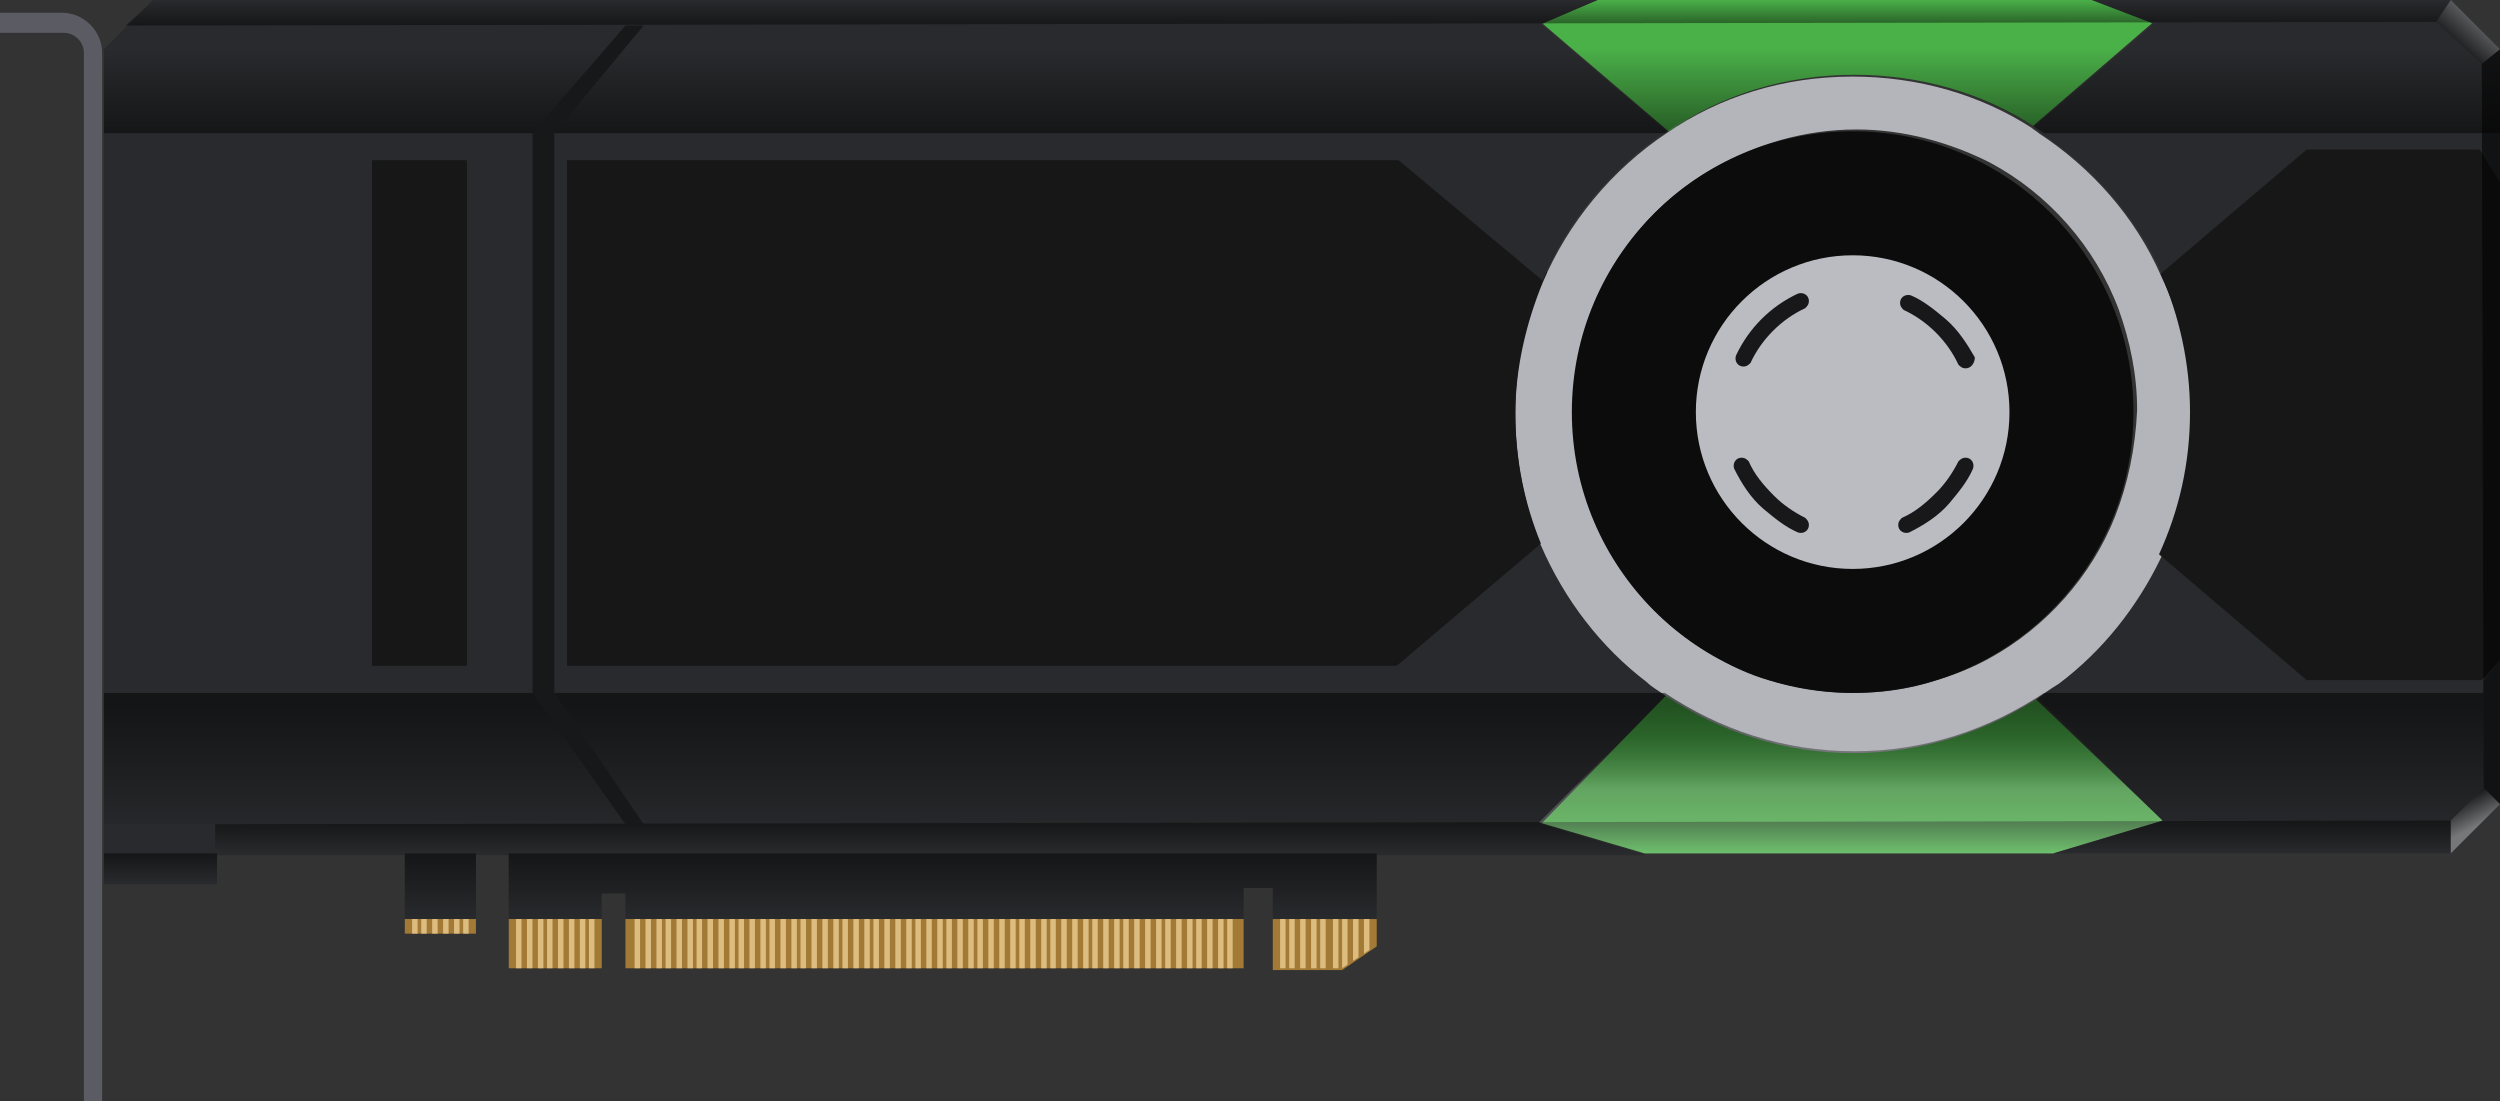 <?xml version="1.0" encoding="utf-8"?>
<!-- Generator: Adobe Illustrator 23.1.1, SVG Export Plug-In . SVG Version: 6.00 Build 0)  -->
<svg version="1.1" id="Layer_1" xmlns="http://www.w3.org/2000/svg" xmlns:xlink="http://www.w3.org/1999/xlink" x="0px" y="0px"
	 viewBox="0 0 137.1 60.4" style="enable-background:new 0 0 137.1 60.4;" xml:space="preserve">
<rect x="0" y="0" width="137.1" height="60.4" fill="#333333" stroke="none"/>
<style type="text/css">
	.st0{fill:none;stroke:#17161A;stroke-miterlimit:10;}
	.st1{fill:#4AB048;}
	.st2{fill:#292A2D;}
	.st3{fill:#171717;}
	.st4{fill:none;stroke:#17161A;stroke-width:3;stroke-miterlimit:10;}
	.st5{fill:#B3B5BA;}
	.st6{opacity:0.5;fill:url(#SVGID_1_);}
	.st7{opacity:0.5;fill:url(#SVGID_2_);}
	.st8{opacity:0.5;fill:url(#SVGID_3_);}
	.st9{opacity:0.5;fill:url(#SVGID_4_);}
	.st10{opacity:0.2;fill:url(#SVGID_5_);}
	.st11{opacity:0.6;fill:#030303;}
	.st12{opacity:0.36;fill:url(#SVGID_6_);}
	.st13{opacity:0.36;fill:url(#SVGID_7_);}
	.st14{fill:#171819;}
	.st15{fill:#0C0C0D;}
	.st16{fill:#BABCC1;}
	.st17{fill:#18181A;}
	.st18{fill:#A27A36;}
	.st19{opacity:0.5;fill:url(#SVGID_8_);}
	.st20{fill:#DCBC7F;}
	.st21{opacity:0.5;fill:url(#SVGID_9_);}
	.st22{fill:#5B5B64;}
</style>
<g>
	<path class="st0" d="M83.1,22.6c0,2.6,0.5,5,1.4,7.2l-7.9,6.7H31.1V8.8h45.6l7.9,6.6C83.6,17.7,83.1,20.1,83.1,22.6z"/>
	<path class="st0" d="M83.1,22.6c0,2.6,0.5,5,1.4,7.2l-7.9,6.7H31.1V8.8h45.6l7.9,6.6C83.6,17.7,83.1,20.1,83.1,22.6z"/>
	<path class="st0" d="M83.1,22.6c0,2.6,0.5,5,1.4,7.2l-7.9,6.7H31.1V8.8h45.6l7.9,6.6C83.6,17.7,83.1,20.1,83.1,22.6z"/>
	<path class="st0" d="M83.1,22.6c0,2.6,0.5,5,1.4,7.2l-7.9,6.7H31.1V8.8h45.6l7.9,6.6C83.6,17.7,83.1,20.1,83.1,22.6z"/>
	<rect x="20.4" y="8.8" class="st0" width="5.2" height="27.7"/>
	<path class="st0" d="M91.4,7.2C91.4,7.2,91.4,7.2,91.4,7.2L91.4,7.2L91.4,7.2z"/>
	<path class="st0" d="M83.1,22.6c0,2.6,0.5,5,1.4,7.2l-7.9,6.7H31.1V8.8h45.6l7.9,6.6C83.6,17.7,83.1,20.1,83.1,22.6z"/>
	<path class="st0" d="M83.1,22.6c0,2.6,0.5,5,1.4,7.2l-7.9,6.7H31.1V8.8h45.6l7.9,6.6C83.6,17.7,83.1,20.1,83.1,22.6z"/>
	<path class="st0" d="M83.1,22.6c0,2.6,0.5,5,1.4,7.2l-7.9,6.7H31.1V8.8h45.6l7.9,6.6C83.6,17.7,83.1,20.1,83.1,22.6z"/>
	<path class="st0" d="M83.1,22.6c0,2.6,0.5,5,1.4,7.2l-7.9,6.7H31.1V8.8h45.6l7.9,6.6C83.6,17.7,83.1,20.1,83.1,22.6z"/>
	<path class="st0" d="M83.1,22.6c0,2.6,0.5,5,1.4,7.2l-7.9,6.7H31.1V8.8h45.6l7.9,6.6C83.6,17.7,83.1,20.1,83.1,22.6z"/>
	<path class="st1" d="M118.1,1.2l-6.6,5.7c-2.8-1.8-6.2-2.8-9.8-2.8c-3.8,0-7.3,1.1-10.2,3.1h0l-6.9-5.9L87.6,0h27.2L118.1,1.2z"/>
	<path class="st1" d="M118.6,45l-6,1.8H90.2l-5.8-1.7l7-7c2.9,1.9,6.4,3.1,10.2,3.1c3.7,0,7.1-1.1,10-2.9L118.6,45z"/>
	<path class="st2" d="M137.1,2.7V10l-1-1.7h-9.5l-8,6.8c-1.4-3.2-3.8-5.9-6.7-7.8c-0.1-0.1-0.3-0.2-0.4-0.3l6.6-5.7L114.7,0h19.7
		L137.1,2.7z"/>
	<path class="st2" d="M137.1,36.2v7.9l-2.7,2.7h-21.8l6-1.8l-6.9-6.8c0.4-0.3,0.8-0.6,1.3-0.9c2.4-1.8,4.3-4.2,5.6-6.9l8.1,6.9h9.6
		L137.1,36.2z"/>
	<path class="st2" d="M91.4,38.1c-0.4-0.2-0.7-0.5-1.1-0.8c-2.5-1.9-4.6-4.5-5.8-7.5l-7.9,6.7H31.1V8.8h45.6l7.9,6.6
		c1.4-3.4,3.8-6.2,6.8-8.2l0,0l-6.9-5.9L87.6,0H8.4L7.1,1.3L5.7,2.7v41.4l0,4.4h6.2v-1.6h78.4l-5.8-1.7L91.4,38.1z M25.6,36.5h-5.2
		V8.8h5.2V36.5z"/>
	<rect x="20.4" y="8.8" class="st3" width="5.2" height="27.7"/>
	<path class="st4" d="M118.5,30.4c1.1-2.4,1.7-5,1.7-7.8c0-2.7-0.6-5.3-1.6-7.6"/>
	<path class="st5" d="M118.5,15.1c-1.4-3.2-3.8-5.9-6.7-7.8c-0.1-0.1-0.3-0.2-0.4-0.3c-2.8-1.8-6.2-2.8-9.8-2.8
		c-3.8,0-7.3,1.1-10.2,3.1c0,0,0,0,0,0c-3,2-5.4,4.9-6.8,8.2c-0.9,2.2-1.5,4.7-1.5,7.2c0,2.6,0.5,5,1.4,7.2c1.3,3,3.3,5.6,5.8,7.5
		c0.3,0.3,0.7,0.5,1.1,0.8c2.9,1.9,6.4,3.1,10.2,3.1c3.7,0,7.1-1.1,10-2.9c0.4-0.3,0.8-0.6,1.3-0.9c2.4-1.8,4.3-4.2,5.6-6.9
		c1.1-2.4,1.7-5,1.7-7.8C120.2,19.9,119.6,17.4,118.5,15.1z M116,28.3c-1.3,3.3-3.8,6.1-6.9,7.8c-0.9,0.5-1.9,0.9-2.9,1.2
		c-1.5,0.5-3,0.7-4.6,0.7s-3.2-0.3-4.6-0.7c-1.1-0.3-2.1-0.8-3.1-1.4c-3.2-1.8-5.6-4.8-6.8-8.3c-0.6-1.6-0.8-3.3-0.8-5.1
		c0-1.8,0.3-3.5,0.9-5.1c1.2-3.5,3.6-6.4,6.8-8.2c2.3-1.3,5-2.1,7.8-2.1c2.6,0,5.1,0.7,7.3,1.8c3.2,1.7,5.8,4.6,7.1,8.1
		c0.6,1.7,1,3.5,1,5.5C117.1,24.6,116.7,26.5,116,28.3z"/>
	<path class="st3" d="M83.1,22.6c0,2.6,0.5,5,1.4,7.2l-7.9,6.7H31.1V8.8h45.6l7.9,6.6C83.6,17.7,83.1,20.1,83.1,22.6z"/>
	<path class="st3" d="M137.1,10v26.2l-1,1.1h-9.6l-8.1-6.9c1.1-2.4,1.7-5,1.7-7.8c0-2.7-0.6-5.3-1.6-7.6l8-6.8h9.5L137.1,10z"/>
	<linearGradient id="SVGID_1_" gradientUnits="userSpaceOnUse" x1="73.106" y1="46.802" x2="73.106" y2="44.922">
		<stop  offset="0" style="stop-color:#000000;stop-opacity:0"/>
		<stop  offset="1" style="stop-color:#000000"/>
	</linearGradient>
	<polygon class="st6" points="134.4,46.8 11.8,46.8 11.8,45.2 134.4,45 	"/>
	<linearGradient id="SVGID_2_" gradientUnits="userSpaceOnUse" x1="70.916" y1="46.249" x2="70.916" y2="38.695">
		<stop  offset="0" style="stop-color:#000000;stop-opacity:0"/>
		<stop  offset="1" style="stop-color:#000000"/>
	</linearGradient>
	<path class="st7" d="M136.2,38l0,5.2l-1.8,1.8L5.7,45.2v-1.1l0-6.1h85.6c3,2,6.5,3.2,10.4,3.2c3.9,0,7.4-1.2,10.4-3.2H136.2z"/>
	<g>
		
			<linearGradient id="SVGID_3_" gradientUnits="userSpaceOnUse" x1="937.756" y1="-354.975" x2="937.756" y2="-356.488" gradientTransform="matrix(-1 0 0 -1 1008.423 -354.984)">
			<stop  offset="0" style="stop-color:#000000;stop-opacity:0"/>
			<stop  offset="1" style="stop-color:#000000"/>
		</linearGradient>
		<polygon class="st8" points="8.4,0 134.4,0 133.6,1.2 6.9,1.4 		"/>
		
			<linearGradient id="SVGID_4_" gradientUnits="userSpaceOnUse" x1="71.388" y1="-357.674" x2="71.388" y2="-362.49" gradientTransform="matrix(1 0 0 -1 -1.181439e-03 -354.984)">
			<stop  offset="0" style="stop-color:#000000;stop-opacity:0"/>
			<stop  offset="1" style="stop-color:#000000"/>
		</linearGradient>
		<path class="st9" d="M137.1,7.3V2.7H5.7v4.6h85.6c3-2,6.5-3.2,10.4-3.2c3.9,0,7.4,1.2,10.4,3.2H137.1z"/>
	</g>
	<linearGradient id="SVGID_5_" gradientUnits="userSpaceOnUse" x1="101.503" y1="43.588" x2="101.503" y2="40.138">
		<stop  offset="0.104" style="stop-color:#FFFFFF"/>
		<stop  offset="1" style="stop-color:#000000;stop-opacity:0.36"/>
	</linearGradient>
	<path class="st10" d="M118.6,45l-6,1.8H90.2l-5.8-1.7l7-7c2.9,1.9,6.4,3.1,10.2,3.1c3.7,0,7.1-1.1,10-2.9L118.6,45z"/>
	<polygon class="st11" points="136.1,3.5 136.2,43.2 137.1,44.1 137.1,2.7 	"/>
	<linearGradient id="SVGID_6_" gradientUnits="userSpaceOnUse" x1="135.711" y1="45.341" x2="134.942" y2="43.853">
		<stop  offset="0" style="stop-color:#FFFFFF"/>
		<stop  offset="0.97" style="stop-color:#000000"/>
	</linearGradient>
	<polygon class="st12" points="134.4,46.8 134.4,45 136.2,43.2 137.1,44.1 	"/>
	<linearGradient id="SVGID_7_" gradientUnits="userSpaceOnUse" x1="137.077" y1="-8.743661e-02" x2="134.707" y2="2.513">
		<stop  offset="0.319" style="stop-color:#FFFFFF"/>
		<stop  offset="1" style="stop-color:#000000"/>
	</linearGradient>
	<polygon class="st13" points="133.6,1.2 136.1,3.5 137.1,2.7 134.4,0 	"/>
	<g>
		<polygon class="st14" points="34.3,45.2 29.2,38 29.2,7.3 34.3,1.4 35.3,1.4 30.4,7.3 30.4,38 35.3,45.2 		"/>
	</g>
	<circle class="st15" cx="101.6" cy="22.6" r="15.4"/>
	<circle class="st16" cx="101.6" cy="22.6" r="8.6"/>
	<path class="st17" d="M99.2,28.8L99.2,28.8c0,0.3-0.3,0.5-0.6,0.4c-0.7-0.3-1.3-0.8-1.9-1.3c-0.7-0.6-1.2-1.4-1.6-2.2
		c-0.1-0.3,0.1-0.6,0.4-0.6h0c0.2,0,0.3,0.1,0.4,0.2c0.3,0.7,0.8,1.3,1.4,1.9c0.5,0.5,1.1,0.9,1.7,1.2
		C99.1,28.5,99.2,28.6,99.2,28.8z"/>
	<path class="st17" d="M107.8,25.1c0.3,0,0.5,0.3,0.4,0.6c-0.3,0.7-0.8,1.3-1.3,1.9c-0.6,0.7-1.4,1.2-2.2,1.6
		c-0.3,0.1-0.6-0.1-0.6-0.4v0c0-0.2,0.1-0.3,0.2-0.4c0.7-0.3,1.3-0.8,1.9-1.4c0.5-0.5,0.9-1.1,1.2-1.7
		C107.5,25.2,107.6,25.1,107.8,25.1L107.8,25.1z"/>
	<path class="st17" d="M107.8,20.2L107.8,20.2c-0.2,0-0.3-0.1-0.4-0.2c-0.6-1.3-1.7-2.4-3-3c-0.1-0.1-0.2-0.2-0.2-0.4v0
		c0-0.3,0.3-0.5,0.6-0.4c0.7,0.3,1.3,0.8,1.9,1.3c0.7,0.6,1.2,1.4,1.6,2.1C108.3,19.9,108.1,20.2,107.8,20.2z"/>
	<path class="st17" d="M99.2,16.5L99.2,16.5c0,0.2-0.1,0.3-0.2,0.4c-1.3,0.6-2.4,1.7-3,3c-0.1,0.1-0.2,0.2-0.4,0.2h0
		c-0.3,0-0.5-0.3-0.4-0.6c0.7-1.5,1.9-2.7,3.4-3.4C98.9,16,99.2,16.2,99.2,16.5z"/>
	<polygon class="st2" points="75.5,50.4 69.8,50.4 69.8,48.7 68.2,48.7 68.2,50.4 34.3,50.4 34.3,49 33,49 33,50.4 27.9,50.4 
		27.9,46.8 26.1,46.8 26.1,50.4 22.2,50.4 22.2,46.8 75.5,46.8 	"/>
	<rect x="22.2" y="50.4" class="st18" width="3.9" height="0.8"/>
	<rect x="27.9" y="50.4" class="st18" width="5.1" height="2.7"/>
	<rect x="34.3" y="50.4" class="st18" width="33.9" height="2.7"/>
	<polygon class="st18" points="73.6,53.2 69.8,53.2 69.8,50.4 75.5,50.4 75.5,51.9 	"/>
	<linearGradient id="SVGID_8_" gradientUnits="userSpaceOnUse" x1="48.828" y1="50.444" x2="48.828" y2="46.634">
		<stop  offset="0" style="stop-color:#000000;stop-opacity:0"/>
		<stop  offset="1" style="stop-color:#000000"/>
	</linearGradient>
	<polygon class="st19" points="75.5,50.4 69.8,50.4 69.8,48.7 68.2,48.7 68.2,50.4 34.3,50.4 34.3,49 33,49 33,50.4 27.9,50.4 
		27.9,46.8 26.1,46.8 26.1,50.4 22.2,50.4 22.2,46.8 75.5,46.8 	"/>
	<g>
		<rect x="29.5" y="50.4" class="st20" width="0.3" height="2.7"/>
		<rect x="30" y="50.4" class="st20" width="0.3" height="2.7"/>
		<rect x="30.6" y="50.4" class="st20" width="0.3" height="2.7"/>
		<rect x="31.2" y="50.4" class="st20" width="0.3" height="2.7"/>
		<rect x="28.3" y="50.4" class="st20" width="0.3" height="2.7"/>
		<rect x="28.9" y="50.4" class="st20" width="0.3" height="2.7"/>
		<rect x="31.8" y="50.4" class="st20" width="0.3" height="2.7"/>
		<rect x="32.3" y="50.4" class="st20" width="0.3" height="2.7"/>
	</g>
	<g>
		<rect x="22.6" y="50.4" class="st20" width="0.3" height="0.8"/>
		<rect x="23.1" y="50.4" class="st20" width="0.3" height="0.8"/>
		<rect x="23.7" y="50.4" class="st20" width="0.3" height="0.8"/>
		<rect x="24.3" y="50.4" class="st20" width="0.3" height="0.8"/>
		<rect x="24.9" y="50.4" class="st20" width="0.3" height="0.8"/>
		<rect x="25.4" y="50.4" class="st20" width="0.3" height="0.8"/>
	</g>
	<rect x="70.2" y="50.4" class="st20" width="0.3" height="2.7"/>
	<rect x="70.7" y="50.4" class="st20" width="0.3" height="2.7"/>
	<rect x="71.3" y="50.4" class="st20" width="0.3" height="2.7"/>
	<rect x="71.9" y="50.4" class="st20" width="0.3" height="2.7"/>
	<rect x="72.4" y="50.4" class="st20" width="0.3" height="2.7"/>
	<rect x="73.1" y="50.4" class="st20" width="0.3" height="2.7"/>
	<polygon class="st20" points="73.9,52.9 73.6,53.1 73.6,50.4 73.9,50.4 	"/>
	<polygon class="st20" points="74.5,52.5 74.2,52.7 74.2,50.4 74.5,50.4 	"/>
	<polygon class="st20" points="75.1,52.1 74.8,52.3 74.8,50.4 75.1,50.4 	"/>
	<g>
		<rect x="34.8" y="50.4" class="st20" width="0.3" height="2.7"/>
		<rect x="35.4" y="50.4" class="st20" width="0.3" height="2.7"/>
		<rect x="36" y="50.4" class="st20" width="0.3" height="2.7"/>
		<rect x="36.5" y="50.4" class="st20" width="0.3" height="2.7"/>
		<rect x="37.1" y="50.4" class="st20" width="0.3" height="2.7"/>
		<rect x="37.7" y="50.4" class="st20" width="0.3" height="2.7"/>
		<rect x="38.2" y="50.4" class="st20" width="0.3" height="2.7"/>
		<rect x="38.8" y="50.4" class="st20" width="0.3" height="2.7"/>
		<rect x="39.4" y="50.4" class="st20" width="0.3" height="2.7"/>
		<rect x="40" y="50.4" class="st20" width="0.3" height="2.7"/>
		<rect x="40.5" y="50.4" class="st20" width="0.3" height="2.7"/>
		<rect x="41.1" y="50.4" class="st20" width="0.3" height="2.7"/>
		<rect x="41.7" y="50.4" class="st20" width="0.3" height="2.7"/>
		<rect x="42.2" y="50.4" class="st20" width="0.3" height="2.7"/>
		<rect x="42.8" y="50.4" class="st20" width="0.3" height="2.7"/>
		<rect x="43.4" y="50.4" class="st20" width="0.3" height="2.7"/>
		<rect x="43.9" y="50.4" class="st20" width="0.3" height="2.7"/>
		<rect x="44.5" y="50.4" class="st20" width="0.3" height="2.7"/>
		<rect x="45.1" y="50.4" class="st20" width="0.3" height="2.7"/>
		<rect x="45.7" y="50.4" class="st20" width="0.3" height="2.7"/>
		<rect x="46.2" y="50.4" class="st20" width="0.3" height="2.7"/>
		<rect x="46.8" y="50.4" class="st20" width="0.3" height="2.7"/>
		<rect x="47.4" y="50.4" class="st20" width="0.3" height="2.7"/>
		<rect x="47.9" y="50.4" class="st20" width="0.3" height="2.7"/>
		<rect x="48.5" y="50.4" class="st20" width="0.3" height="2.7"/>
		<rect x="49.1" y="50.4" class="st20" width="0.3" height="2.7"/>
		<rect x="49.7" y="50.4" class="st20" width="0.3" height="2.7"/>
		<rect x="50.2" y="50.4" class="st20" width="0.3" height="2.7"/>
		<rect x="50.8" y="50.4" class="st20" width="0.3" height="2.7"/>
		<rect x="51.4" y="50.4" class="st20" width="0.3" height="2.7"/>
		<rect x="51.9" y="50.4" class="st20" width="0.3" height="2.7"/>
		<rect x="52.5" y="50.4" class="st20" width="0.3" height="2.7"/>
		<rect x="53.1" y="50.4" class="st20" width="0.3" height="2.7"/>
		<rect x="53.6" y="50.4" class="st20" width="0.3" height="2.7"/>
		<rect x="54.2" y="50.4" class="st20" width="0.3" height="2.7"/>
		<rect x="54.8" y="50.4" class="st20" width="0.3" height="2.7"/>
		<rect x="55.4" y="50.4" class="st20" width="0.3" height="2.7"/>
		<rect x="55.9" y="50.4" class="st20" width="0.3" height="2.7"/>
		<rect x="56.5" y="50.4" class="st20" width="0.3" height="2.7"/>
		<rect x="57.1" y="50.4" class="st20" width="0.3" height="2.7"/>
		<rect x="57.6" y="50.4" class="st20" width="0.3" height="2.7"/>
		<rect x="58.2" y="50.4" class="st20" width="0.3" height="2.7"/>
		<rect x="58.8" y="50.4" class="st20" width="0.3" height="2.7"/>
		<rect x="59.4" y="50.4" class="st20" width="0.3" height="2.7"/>
		<rect x="59.9" y="50.4" class="st20" width="0.3" height="2.7"/>
		<rect x="60.5" y="50.4" class="st20" width="0.3" height="2.7"/>
		<rect x="61.1" y="50.4" class="st20" width="0.3" height="2.7"/>
		<rect x="61.6" y="50.4" class="st20" width="0.3" height="2.7"/>
		<rect x="62.2" y="50.4" class="st20" width="0.3" height="2.7"/>
		<rect x="62.8" y="50.4" class="st20" width="0.3" height="2.7"/>
		<rect x="63.4" y="50.4" class="st20" width="0.3" height="2.7"/>
		<rect x="63.9" y="50.4" class="st20" width="0.3" height="2.7"/>
		<rect x="64.5" y="50.4" class="st20" width="0.3" height="2.7"/>
		<rect x="65.1" y="50.4" class="st20" width="0.3" height="2.7"/>
		<rect x="66.2" y="50.4" class="st20" width="0.3" height="2.7"/>
		<rect x="66.8" y="50.4" class="st20" width="0.3" height="2.7"/>
		<rect x="67.3" y="50.4" class="st20" width="0.3" height="2.7"/>
		<rect x="65.6" y="50.4" class="st20" width="0.3" height="2.7"/>
	</g>
	<linearGradient id="SVGID_9_" gradientUnits="userSpaceOnUse" x1="8.736" y1="48.439" x2="8.736" y2="46.72">
		<stop  offset="0" style="stop-color:#000000;stop-opacity:0"/>
		<stop  offset="1" style="stop-color:#000000"/>
	</linearGradient>
	<rect x="5.7" y="46.8" class="st21" width="6.2" height="1.6"/>
	<g>
		<path class="st22" d="M5.6,60.4H4.6V2.9c0-0.6-0.5-1.1-1.1-1.1H0V0.7h3.4c1.2,0,2.2,1,2.2,2.2V60.4z"/>
	</g>
</g>
</svg>
